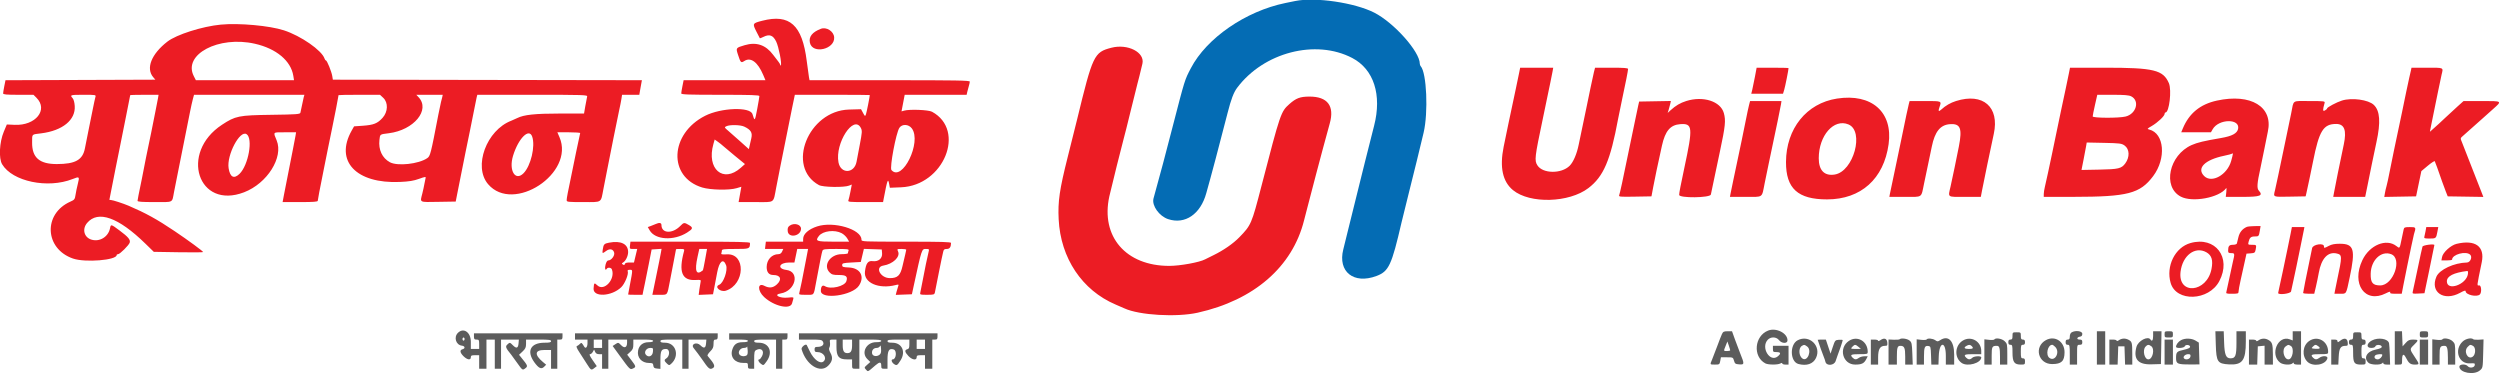 <svg id="svg" version="1.1" xmlns="http://www.w3.org/2000/svg" xmlns:xlink="http://www.w3.org/1999/xlink" width="400" height="59.679" viewBox="0, 0, 400,59.679"><g id="svgg"><path id="path0" d="M207.250 0.159 C 206.883 0.233,206.171 0.378,205.667 0.481 C 199.300 1.788,193.044 6.101,190.535 10.917 C 189.539 12.827,189.608 12.604,187.585 20.417 C 186.259 25.537,185.774 27.363,185.084 29.833 C 184.841 30.704,184.602 31.580,184.554 31.780 C 184.278 32.916,185.477 34.589,186.905 35.062 C 189.611 35.957,192.083 34.272,193.006 30.904 C 193.204 30.178,193.504 29.096,193.671 28.500 C 193.837 27.904,194.211 26.517,194.500 25.417 C 195.263 22.510,196.167 19.043,196.411 18.083 C 196.965 15.899,197.387 14.787,197.942 14.047 C 202.195 8.372,210.503 6.220,216.359 9.279 C 219.809 11.080,221.131 15.182,219.855 20.125 C 219.352 22.073,218.913 23.813,218.413 25.833 C 218.175 26.796,217.834 28.165,217.657 28.875 C 216.523 33.403,216.224 34.613,215.602 37.167 C 215.368 38.129,215.063 39.367,214.924 39.917 C 214.027 43.472,216.590 45.522,220.231 44.160 C 222.208 43.420,222.659 42.457,224.248 35.583 C 224.477 34.593,224.860 33.042,225.494 30.542 C 226.196 27.768,227.166 23.814,227.773 21.250 C 228.545 17.991,228.269 11.642,227.311 10.592 C 227.232 10.505,227.167 10.326,227.167 10.194 C 227.167 8.261,223.031 3.625,219.874 2.019 C 216.751 0.432,210.479 -0.493,207.250 0.159 " stroke="none" fill="#046cb4" fill-rule="evenodd"></path><path id="path1" d="M121.952 3.321 C 120.401 3.720,120.377 3.764,121.007 5.021 C 121.300 5.605,121.556 6.102,121.576 6.126 C 121.596 6.149,121.848 6.050,122.137 5.907 C 123.114 5.419,123.690 5.626,124.186 6.644 C 124.599 7.492,125.134 10.255,124.926 10.463 C 124.875 10.514,124.833 10.480,124.833 10.387 C 124.833 10.294,124.702 10.058,124.542 9.862 C 124.381 9.667,124.004 9.176,123.704 8.773 C 122.520 7.182,121.019 6.674,119.149 7.230 C 117.720 7.655,117.721 7.654,118.086 8.779 C 118.495 10.038,118.564 10.106,119.084 9.765 C 120.113 9.091,121.242 9.923,122.120 12.002 L 122.471 12.833 115.925 12.833 L 109.379 12.833 109.190 13.778 C 109.085 14.297,109.000 14.822,109.000 14.944 C 109.000 15.126,110.153 15.167,115.250 15.167 C 120.138 15.167,121.500 15.212,121.502 15.375 C 121.502 15.490,121.341 16.445,121.143 17.498 C 120.780 19.423,120.752 19.452,120.394 18.257 C 120.038 17.064,115.390 17.228,112.825 18.524 C 107.138 21.399,106.852 28.328,112.351 29.999 C 113.681 30.403,116.686 30.462,117.864 30.107 L 118.615 29.882 118.479 30.649 C 118.404 31.071,118.305 31.623,118.259 31.875 L 118.175 32.333 120.903 32.333 C 124.064 32.333,123.695 32.595,124.195 30.000 C 124.380 29.037,124.667 27.575,124.831 26.750 C 126.195 19.916,126.528 18.259,126.758 17.167 C 126.903 16.479,127.056 15.748,127.097 15.542 L 127.173 15.167 133.170 15.167 C 136.468 15.167,139.167 15.185,139.166 15.208 C 139.165 15.466,138.657 18.009,138.551 18.292 C 138.415 18.653,138.397 18.644,138.088 18.070 L 137.767 17.474 135.842 17.528 C 129.301 17.715,125.720 26.716,131.033 29.616 C 131.662 29.960,135.054 30.018,135.853 29.699 L 136.290 29.525 136.075 30.637 C 135.957 31.249,135.809 31.881,135.746 32.042 C 135.639 32.312,135.833 32.333,138.460 32.333 L 141.290 32.333 141.392 31.792 C 141.969 28.748,142.079 28.448,142.262 29.420 L 142.378 30.041 144.181 29.967 C 151.001 29.686,154.611 20.857,149.123 17.880 C 148.553 17.571,145.551 17.451,144.663 17.702 L 144.242 17.821 144.496 16.494 L 144.750 15.167 149.705 15.167 L 154.660 15.167 154.761 14.708 C 154.816 14.456,154.930 14.033,155.014 13.767 C 155.098 13.501,155.167 13.182,155.167 13.058 C 155.167 12.871,153.002 12.833,142.347 12.833 L 129.526 12.833 129.438 12.375 C 129.389 12.123,129.226 10.942,129.077 9.750 C 128.354 3.990,126.356 2.187,121.952 3.321 M35.333 3.939 C 32.361 4.220,28.237 5.531,26.783 6.658 C 24.215 8.647,23.303 10.953,24.527 12.364 L 24.861 12.750 12.870 12.793 L 0.879 12.836 0.689 13.779 C 0.585 14.298,0.500 14.822,0.500 14.944 C 0.500 15.119,1.016 15.167,2.929 15.167 L 5.359 15.167 5.834 15.642 C 7.760 17.567,5.700 20.126,2.347 19.974 L 1.093 19.917 0.605 21.083 C -0.093 22.752,-0.224 25.339,0.342 26.284 C 1.993 29.042,7.646 30.222,11.631 28.640 C 12.719 28.208,12.752 28.241,12.445 29.444 C 12.309 29.979,12.146 30.761,12.084 31.183 C 11.980 31.883,11.909 31.976,11.277 32.254 C 6.875 34.191,7.126 39.800,11.684 41.369 C 13.631 42.039,18.667 41.633,18.667 40.805 C 18.667 40.729,18.769 40.667,18.895 40.667 C 19.184 40.667,20.621 39.239,20.754 38.819 C 20.898 38.366,20.517 37.908,19.150 36.893 C 17.739 35.845,17.739 35.845,17.603 36.528 C 17.330 37.893,15.951 38.738,14.638 38.344 C 13.451 37.989,13.103 36.664,13.937 35.673 C 15.677 33.605,18.926 34.755,23.248 38.969 L 24.607 40.294 28.553 40.359 C 30.724 40.395,32.500 40.382,32.500 40.330 C 32.500 40.198,30.103 38.439,27.917 36.967 C 25.130 35.092,23.306 34.085,20.583 32.921 C 19.747 32.563,18.014 32.000,17.749 32.000 C 17.612 32.000,17.501 31.981,17.503 31.958 C 17.509 31.858,18.183 28.437,18.496 26.917 C 18.685 26.000,18.980 24.537,19.153 23.667 C 19.326 22.796,19.775 20.555,20.150 18.687 C 20.526 16.819,20.833 15.263,20.833 15.229 C 20.833 15.195,21.854 15.167,23.102 15.167 L 25.370 15.167 25.280 15.708 C 25.231 16.006,25.044 16.962,24.865 17.833 C 24.686 18.704,24.380 20.241,24.185 21.248 C 23.990 22.255,23.795 23.193,23.751 23.332 C 23.707 23.470,23.521 24.371,23.338 25.333 C 22.981 27.216,22.392 30.168,22.158 31.250 C 22.079 31.617,22.011 32.010,22.007 32.125 C 22.002 32.284,22.655 32.333,24.739 32.333 C 27.832 32.333,27.504 32.501,27.840 30.750 C 27.946 30.200,28.169 29.075,28.336 28.250 C 28.887 25.529,29.945 20.234,30.400 17.917 C 30.544 17.183,30.748 16.265,30.853 15.875 L 31.043 15.167 39.874 15.167 L 48.706 15.167 48.598 15.542 C 48.539 15.748,48.414 16.329,48.320 16.833 C 48.225 17.337,48.112 17.875,48.067 18.028 C 47.995 18.277,47.502 18.313,43.368 18.371 C 38.184 18.443,37.669 18.548,35.516 19.963 C 28.693 24.445,31.688 33.595,39.051 30.765 C 42.757 29.341,45.376 25.182,44.270 22.479 C 43.692 21.067,43.592 21.167,45.590 21.167 L 47.370 21.167 47.285 21.708 C 47.238 22.006,47.048 23.000,46.862 23.917 C 46.414 26.129,45.690 29.810,45.427 31.208 L 45.217 32.333 48.025 32.333 C 50.157 32.333,50.835 32.283,50.841 32.125 C 50.848 31.924,51.142 30.392,51.832 26.958 C 52.012 26.064,52.305 24.601,52.483 23.708 C 52.660 22.814,52.965 21.333,53.158 20.417 C 53.478 18.907,54.167 15.357,54.167 15.222 C 54.167 15.191,55.659 15.167,57.482 15.167 L 60.798 15.167 61.316 15.650 C 62.133 16.414,62.084 17.888,61.208 18.858 C 60.404 19.750,59.788 19.996,58.059 20.118 L 56.651 20.217 56.266 20.900 C 53.522 25.765,56.970 29.425,64.000 29.111 C 65.458 29.046,66.187 28.928,67.046 28.616 C 68.009 28.268,68.164 28.248,68.097 28.479 C 68.053 28.628,67.967 29.050,67.906 29.417 C 67.844 29.783,67.690 30.493,67.564 30.993 C 67.195 32.448,66.996 32.347,70.124 32.296 L 72.914 32.250 73.110 31.250 C 73.218 30.700,73.501 29.275,73.740 28.083 C 73.979 26.892,74.316 25.204,74.490 24.333 C 74.664 23.462,74.965 22.000,75.158 21.083 C 75.352 20.167,75.654 18.660,75.829 17.735 C 76.004 16.811,76.197 15.855,76.258 15.610 L 76.369 15.167 85.196 15.167 C 93.522 15.167,94.018 15.183,93.941 15.458 C 93.895 15.619,93.766 16.294,93.653 16.958 L 93.447 18.167 89.571 18.167 C 85.601 18.167,83.815 18.357,82.750 18.894 C 82.475 19.033,82.063 19.217,81.833 19.304 C 77.832 20.815,75.685 26.653,78.096 29.469 C 82.146 34.202,92.005 27.720,89.520 21.958 L 89.179 21.167 91.006 21.167 C 92.011 21.167,92.832 21.223,92.829 21.292 C 92.827 21.360,92.751 21.717,92.660 22.083 C 92.569 22.450,92.345 23.500,92.162 24.417 C 91.979 25.333,91.688 26.758,91.515 27.583 C 90.840 30.801,90.667 31.708,90.667 32.015 C 90.667 32.315,90.819 32.333,93.323 32.333 C 96.396 32.333,96.108 32.518,96.541 30.266 C 96.720 29.341,97.001 27.908,97.166 27.083 C 97.332 26.258,97.778 24.008,98.158 22.083 C 98.539 20.158,98.953 18.133,99.079 17.583 C 99.205 17.033,99.358 16.265,99.419 15.875 L 99.529 15.167 100.909 15.167 L 102.289 15.167 102.395 14.542 C 102.454 14.198,102.547 13.673,102.603 13.376 L 102.704 12.834 77.980 12.792 L 53.256 12.750 53.161 12.166 C 53.045 11.455,52.320 9.667,52.147 9.667 C 52.079 9.667,51.980 9.535,51.928 9.375 C 51.503 8.067,48.142 5.732,45.417 4.850 C 43.102 4.101,38.251 3.662,35.333 3.939 M131.333 4.611 C 129.952 5.144,129.375 5.883,129.586 6.847 C 129.997 8.718,133.611 7.895,133.467 5.962 C 133.396 5.003,132.229 4.264,131.333 4.611 M40.785 6.999 C 44.210 7.777,46.546 9.727,46.930 12.126 L 47.043 12.833 39.191 12.833 L 31.340 12.833 31.003 12.173 C 29.238 8.713,34.973 5.679,40.785 6.999 M177.812 7.641 C 175.048 8.362,174.841 8.796,172.323 19.167 C 172.156 19.854,171.493 22.505,170.850 25.058 C 169.519 30.346,169.245 32.222,169.386 35.083 C 169.693 41.301,173.128 46.443,178.500 48.729 C 179.096 48.983,179.733 49.259,179.917 49.344 C 182.283 50.436,188.244 50.786,191.632 50.031 C 200.658 48.019,206.791 42.693,208.652 35.250 C 208.744 34.883,208.967 34.021,209.148 33.333 C 210.118 29.649,210.375 28.668,210.585 27.833 C 210.841 26.823,212.389 21.069,212.761 19.750 C 213.551 16.947,212.410 15.443,209.500 15.454 C 208.019 15.459,207.370 15.701,206.301 16.651 C 204.940 17.859,204.865 18.080,201.837 29.750 C 200.249 35.871,200.186 36.017,198.288 37.970 C 197.310 38.976,195.756 40.053,194.167 40.826 C 193.571 41.116,192.964 41.417,192.818 41.495 C 191.917 41.976,188.821 42.541,187.083 42.542 C 180.136 42.547,176.083 37.844,177.494 31.417 C 177.749 30.259,179.655 22.606,179.819 22.083 C 179.905 21.808,180.395 19.858,180.907 17.750 C 181.419 15.642,181.913 13.654,182.005 13.333 C 182.147 12.835,182.386 11.873,182.784 10.199 C 183.217 8.381,180.443 6.954,177.812 7.641 M243.033 11.792 C 242.927 12.319,242.697 13.425,242.521 14.250 C 241.602 18.553,240.953 21.650,240.582 23.495 C 239.923 26.775,240.418 29.061,242.083 30.425 C 244.779 32.635,251.049 32.461,254.146 30.092 C 256.572 28.237,257.664 25.688,258.902 18.994 C 259.028 18.310,259.335 16.813,259.584 15.667 C 260.089 13.341,260.478 11.357,260.491 11.042 C 260.498 10.883,259.865 10.833,257.855 10.833 L 255.210 10.833 255.027 11.542 C 254.926 11.931,254.687 13.037,254.494 14.000 C 254.302 14.963,253.993 16.462,253.806 17.333 C 253.256 19.904,252.889 21.660,252.590 23.154 C 252.299 24.612,251.733 25.934,251.151 26.516 C 249.826 27.841,246.836 27.805,245.984 26.454 C 245.492 25.674,245.548 25.188,246.833 19.083 C 247.017 18.212,247.308 16.806,247.482 15.958 C 247.655 15.110,247.909 13.892,248.046 13.250 C 248.183 12.608,248.345 11.802,248.405 11.458 L 248.515 10.833 245.870 10.833 L 243.226 10.833 243.033 11.792 M280.787 12.292 C 280.637 13.094,280.444 14.031,280.358 14.375 L 280.202 15.000 282.741 15.000 L 285.280 15.000 285.472 14.375 C 285.626 13.876,286.167 11.167,286.167 10.898 C 286.167 10.863,285.018 10.833,283.614 10.833 L 281.060 10.833 280.787 12.292 M331.028 11.708 C 330.934 12.190,330.704 13.296,330.518 14.167 C 330.333 15.037,329.988 16.650,329.753 17.750 C 329.518 18.850,329.174 20.500,328.989 21.417 C 328.803 22.333,328.507 23.758,328.332 24.583 C 328.157 25.408,327.862 26.796,327.677 27.667 C 327.493 28.537,327.267 29.550,327.175 29.917 C 327.083 30.283,327.006 30.790,327.004 31.042 L 327.000 31.500 331.792 31.496 C 340.435 31.488,342.406 30.974,344.503 28.183 C 346.631 25.352,346.296 21.332,343.883 20.727 C 343.503 20.631,343.528 20.595,344.280 20.160 C 345.211 19.621,346.333 18.566,346.333 18.231 C 346.333 18.104,346.397 18.000,346.474 18.000 C 347.080 18.000,347.497 14.406,347.020 13.305 C 346.103 11.192,344.625 10.834,336.808 10.833 L 331.200 10.833 331.028 11.708 M385.744 11.292 C 385.691 11.544,385.575 12.050,385.485 12.417 C 385.396 12.783,385.170 13.833,384.984 14.750 C 384.798 15.667,384.500 17.110,384.323 17.958 C 383.523 21.779,383.333 22.676,383.031 24.083 C 382.853 24.908,382.549 26.408,382.355 27.417 C 382.162 28.425,381.934 29.475,381.851 29.750 C 381.767 30.025,381.650 30.533,381.591 30.879 L 381.483 31.509 384.029 31.463 L 386.574 31.417 386.995 29.397 L 387.417 27.377 388.446 26.518 C 389.012 26.045,389.514 25.721,389.561 25.797 C 389.638 25.921,390.121 27.258,390.750 29.083 C 390.876 29.450,391.126 30.125,391.306 30.583 L 391.633 31.417 394.484 31.462 L 397.335 31.508 397.027 30.712 C 395.338 26.357,394.143 23.304,393.916 22.766 C 393.645 22.126,393.648 22.110,394.046 21.766 C 394.481 21.390,396.607 19.500,397.317 18.858 C 397.555 18.643,398.256 18.015,398.875 17.464 C 400.370 16.131,400.418 16.167,397.085 16.167 L 394.170 16.167 393.210 17.029 C 392.682 17.504,391.807 18.310,391.266 18.821 C 390.291 19.741,390.165 19.856,389.254 20.667 L 388.786 21.083 388.893 20.500 C 388.952 20.179,389.151 19.204,389.334 18.333 C 389.517 17.462,389.854 15.813,390.081 14.667 C 390.309 13.521,390.570 12.283,390.660 11.917 C 390.943 10.774,391.071 10.833,388.337 10.833 L 385.840 10.833 385.744 11.292 M15.261 15.542 C 15.200 15.748,15.010 16.629,14.839 17.500 C 14.668 18.371,14.365 19.871,14.165 20.833 C 13.965 21.796,13.707 23.090,13.592 23.710 C 13.244 25.585,12.063 26.250,9.083 26.250 C 6.304 26.250,5.115 25.210,5.138 22.798 C 5.151 21.386,5.005 21.533,6.598 21.333 C 10.005 20.906,12.104 19.195,11.958 16.965 C 11.920 16.378,11.788 15.893,11.615 15.701 C 11.156 15.194,11.244 15.167,13.353 15.167 C 15.369 15.167,15.372 15.167,15.261 15.542 M70.739 15.625 C 70.684 15.877,70.602 16.196,70.557 16.333 C 70.512 16.471,70.324 17.371,70.138 18.333 C 68.908 24.720,68.844 24.971,68.351 25.309 C 66.982 26.248,63.587 26.616,62.380 25.957 C 61.153 25.286,60.533 23.964,60.710 22.394 C 60.817 21.453,60.751 21.500,62.194 21.320 C 66.220 20.820,68.889 17.594,66.970 15.551 L 66.609 15.167 68.724 15.167 L 70.840 15.167 70.739 15.625 M341.003 15.418 C 342.389 16.135,341.807 18.215,340.101 18.645 C 339.032 18.914,334.834 18.898,334.830 18.625 C 334.829 18.510,334.993 17.685,335.196 16.792 L 335.565 15.167 338.041 15.167 C 339.923 15.167,340.633 15.227,341.003 15.418 M293.917 15.772 C 289.040 16.527,285.784 20.577,285.760 25.917 C 285.741 30.162,287.656 31.906,292.333 31.903 C 297.754 31.899,301.406 28.622,302.179 23.069 C 302.894 17.935,299.471 14.913,293.917 15.772 M269.806 16.161 C 268.836 16.466,268.098 16.900,267.288 17.644 L 266.827 18.069 266.983 17.576 C 267.069 17.305,267.185 16.875,267.240 16.621 L 267.342 16.158 264.803 16.204 L 262.263 16.250 262.128 16.833 C 262.053 17.154,261.848 18.129,261.672 19.000 C 261.496 19.871,261.192 21.333,260.995 22.250 C 260.798 23.167,260.502 24.592,260.336 25.417 C 259.728 28.441,259.188 30.924,259.076 31.213 C 258.968 31.490,259.130 31.506,261.598 31.463 L 264.235 31.417 264.516 29.917 C 264.769 28.567,265.207 26.493,265.910 23.309 C 266.431 20.947,267.254 19.980,268.839 19.865 C 270.831 19.721,270.890 20.345,269.500 26.833 C 268.905 29.612,268.667 30.854,268.667 31.181 C 268.667 31.723,273.625 31.668,273.739 31.125 C 273.782 30.919,273.904 30.337,274.009 29.833 C 274.283 28.514,274.816 25.986,275.185 24.250 C 276.059 20.135,276.146 19.283,275.815 18.091 C 275.292 16.207,272.506 15.312,269.806 16.161 M312.972 16.161 C 312.072 16.444,311.298 16.891,310.595 17.535 C 310.173 17.923,310.086 17.804,310.314 17.150 C 310.666 16.142,310.724 16.167,308.018 16.167 L 305.536 16.167 305.415 16.625 C 305.282 17.128,304.885 18.998,304.256 22.083 C 304.032 23.183,303.696 24.796,303.509 25.667 C 302.910 28.461,302.467 30.571,302.380 31.042 L 302.296 31.500 304.797 31.500 C 307.681 31.500,307.361 31.723,307.848 29.375 C 308.023 28.527,308.323 27.102,308.513 26.208 C 308.704 25.315,308.963 24.072,309.090 23.447 C 309.574 21.064,310.451 19.978,311.981 19.867 C 313.669 19.745,313.984 20.521,313.423 23.417 C 313.093 25.122,312.374 28.584,312.091 29.833 C 311.679 31.650,311.472 31.500,314.383 31.500 L 316.932 31.500 317.129 30.458 C 317.379 29.141,318.467 23.902,319.007 21.417 C 319.943 17.111,317.292 14.803,312.972 16.161 M354.697 16.097 C 352.034 16.680,350.266 18.125,349.257 20.542 L 348.996 21.167 351.373 21.166 L 353.750 21.165 354.026 20.680 C 354.988 18.988,358.462 18.941,358.093 20.625 C 357.933 21.350,357.124 21.782,355.364 22.083 C 352.642 22.547,351.583 22.801,350.666 23.207 C 347.041 24.813,345.964 29.889,348.917 31.455 C 350.772 32.439,355.089 31.637,356.190 30.104 C 356.249 30.022,356.258 30.303,356.210 30.728 L 356.123 31.500 358.792 31.500 C 361.678 31.500,362.153 31.313,361.394 30.475 C 361.079 30.127,361.139 29.294,361.647 27.000 C 361.840 26.129,362.148 24.629,362.331 23.667 C 362.515 22.704,362.751 21.530,362.855 21.058 C 363.734 17.089,360.143 14.905,354.697 16.097 M374.709 16.089 C 373.853 16.358,372.333 17.168,372.333 17.354 C 372.333 17.428,372.176 17.573,371.984 17.675 C 371.622 17.869,371.613 17.620,371.940 16.458 C 372.016 16.190,371.823 16.167,369.514 16.167 C 366.649 16.167,367.028 15.918,366.599 18.083 C 366.471 18.725,366.019 20.900,365.594 22.917 C 365.169 24.933,364.675 27.296,364.495 28.167 C 364.315 29.037,364.094 30.050,364.005 30.417 C 363.721 31.574,363.583 31.513,366.368 31.463 L 368.903 31.417 369.037 30.833 C 369.236 29.971,369.804 27.263,370.088 25.833 C 371.060 20.924,371.733 19.833,373.791 19.833 C 375.105 19.833,375.485 20.844,375.011 23.083 C 374.364 26.143,373.641 29.710,373.431 30.875 L 373.318 31.500 375.874 31.500 L 378.430 31.500 378.813 29.625 C 379.023 28.594,379.330 27.075,379.495 26.250 C 379.660 25.425,379.990 23.850,380.230 22.750 C 380.929 19.538,380.801 17.729,379.808 16.781 C 378.939 15.952,376.288 15.592,374.709 16.089 M279.850 16.792 C 279.760 17.135,279.531 18.204,279.342 19.167 C 279.152 20.129,278.847 21.629,278.663 22.500 C 278.478 23.371,278.178 24.796,277.996 25.667 C 277.813 26.537,277.513 27.962,277.328 28.833 C 277.144 29.704,276.947 30.660,276.891 30.958 L 276.790 31.500 279.294 31.500 C 282.186 31.500,281.864 31.728,282.344 29.333 C 282.518 28.462,282.812 27.037,282.996 26.167 C 283.180 25.296,283.479 23.871,283.661 23.000 C 283.843 22.129,284.190 20.479,284.431 19.333 C 284.673 18.188,284.908 17.006,284.954 16.708 L 285.036 16.167 282.525 16.167 L 280.013 16.167 279.850 16.792 M295.752 19.907 C 298.339 20.988,296.569 27.445,293.553 27.927 C 291.909 28.190,291.000 27.264,291.000 25.324 C 291.000 21.684,293.415 18.930,295.752 19.907 M119.080 20.259 C 120.142 20.763,120.422 21.226,120.210 22.127 C 120.107 22.561,119.978 23.129,119.922 23.389 L 119.820 23.862 118.452 22.636 C 117.699 21.962,116.809 21.176,116.474 20.890 C 115.879 20.383,115.873 20.366,116.224 20.197 C 116.777 19.929,118.462 19.966,119.080 20.259 M137.738 20.477 C 137.962 20.911,137.946 21.161,137.560 23.186 C 137.327 24.413,137.096 25.626,137.048 25.882 C 136.688 27.791,134.515 27.863,134.157 25.977 C 133.574 22.906,136.595 18.266,137.738 20.477 M145.895 20.547 C 147.517 22.728,144.351 29.189,142.632 27.208 C 142.315 26.844,143.367 21.245,143.902 20.450 C 144.336 19.805,145.380 19.855,145.895 20.547 M39.446 21.463 C 40.517 22.144,39.750 26.454,38.314 27.827 C 37.423 28.678,36.806 28.355,36.578 26.917 C 36.246 24.823,38.372 20.780,39.446 21.463 M85.150 21.858 C 85.682 23.383,84.931 26.554,83.760 27.725 C 82.440 29.045,81.375 27.273,82.084 24.936 C 82.930 22.147,84.649 20.421,85.150 21.858 M115.671 23.331 C 115.814 23.470,116.665 24.183,117.562 24.917 L 119.194 26.250 118.526 26.845 C 115.694 29.368,113.007 27.031,114.146 23.036 L 114.349 22.322 114.881 22.700 C 115.173 22.909,115.529 23.192,115.671 23.331 M339.938 23.289 C 340.738 23.859,340.783 25.146,340.038 26.154 C 339.435 26.968,338.970 27.079,335.895 27.138 L 333.040 27.194 333.365 25.555 C 333.544 24.654,333.732 23.666,333.782 23.359 L 333.874 22.801 336.645 22.859 C 339.195 22.912,339.458 22.946,339.938 23.289 M356.990 25.743 C 356.371 27.975,353.875 29.375,352.667 28.167 C 351.420 26.920,352.748 25.571,355.858 24.923 C 356.512 24.786,357.087 24.635,357.135 24.587 C 357.327 24.395,357.297 24.638,356.990 25.743 M104.917 35.842 C 104.733 35.926,104.373 36.071,104.115 36.164 L 103.647 36.332 103.949 36.856 C 104.828 38.385,107.802 38.561,109.937 37.210 C 110.887 36.609,110.932 36.425,110.231 36.011 C 109.479 35.567,109.413 35.574,108.848 36.152 C 107.580 37.449,105.833 37.365,105.833 36.008 C 105.833 35.640,105.493 35.578,104.917 35.842 M126.361 36.099 C 126.063 36.308,125.993 36.495,126.033 36.974 C 126.131 38.154,128.149 37.801,128.163 36.602 C 128.171 35.908,127.072 35.601,126.361 36.099 M130.747 36.224 C 129.374 36.671,128.510 37.436,128.504 38.208 L 128.500 38.667 125.518 38.667 L 122.536 38.667 122.468 39.250 L 122.400 39.833 123.863 39.833 L 125.326 39.833 125.136 40.250 C 125.011 40.525,124.811 40.667,124.548 40.667 C 123.493 40.667,122.667 41.567,122.667 42.718 C 122.667 43.564,123.029 44.000,123.732 44.000 C 124.894 44.000,125.162 44.719,124.296 45.509 C 123.685 46.067,123.079 46.136,122.303 45.734 C 121.192 45.160,121.165 46.518,122.268 47.534 C 123.862 49.004,126.436 49.582,126.727 48.536 C 126.771 48.379,126.854 48.086,126.911 47.886 C 127.012 47.536,126.981 47.526,126.083 47.619 C 124.720 47.759,123.659 47.153,124.913 46.949 C 127.292 46.564,128.042 43.471,125.825 43.190 C 124.283 42.994,124.646 42.007,126.262 42.003 L 127.107 42.000 127.333 40.917 L 127.559 39.833 128.425 39.833 L 129.291 39.833 128.975 41.499 C 128.420 44.424,128.019 46.406,127.905 46.792 C 127.798 47.156,127.829 47.167,128.977 47.167 C 130.321 47.167,130.167 47.360,130.575 45.167 C 131.179 41.916,131.486 40.393,131.589 40.125 C 131.689 39.869,131.956 39.833,133.786 39.833 C 135.617 39.833,135.857 39.865,135.768 40.097 C 135.712 40.242,135.667 40.429,135.667 40.514 C 135.667 40.598,135.220 40.667,134.674 40.667 C 132.819 40.667,131.626 42.474,132.742 43.591 C 133.093 43.941,133.307 44.000,134.231 44.000 C 135.386 44.000,135.661 44.229,135.421 44.988 C 135.158 45.815,132.889 46.347,131.993 45.792 C 131.587 45.540,131.340 45.819,131.336 46.534 C 131.328 47.994,136.374 47.308,137.433 45.705 C 138.400 44.243,137.652 42.882,135.833 42.799 C 134.878 42.756,134.750 42.711,134.750 42.417 C 134.750 42.114,134.889 42.076,136.238 42.000 L 137.725 41.917 137.973 40.869 L 138.221 39.821 139.652 39.869 L 141.083 39.917 141.134 40.523 C 141.203 41.354,140.542 41.904,139.621 41.781 C 138.876 41.682,138.547 42.133,138.391 43.467 C 138.183 45.244,140.596 46.300,143.293 45.612 C 143.811 45.479,143.829 45.490,143.692 45.862 C 143.613 46.075,143.498 46.459,143.436 46.715 L 143.323 47.181 144.613 47.132 L 145.903 47.083 146.192 45.750 C 147.478 39.817,147.472 39.833,148.131 39.833 C 148.648 39.833,148.695 39.871,148.597 40.208 C 148.463 40.673,147.881 43.489,147.572 45.167 C 147.446 45.854,147.301 46.585,147.251 46.792 C 147.164 47.154,147.201 47.167,148.327 47.167 C 149.399 47.167,149.501 47.136,149.583 46.792 C 149.685 46.360,149.855 45.503,150.236 43.500 C 150.384 42.721,150.575 41.783,150.660 41.417 C 150.745 41.050,150.858 40.544,150.910 40.292 C 150.988 39.921,151.097 39.833,151.484 39.833 C 151.946 39.833,152.157 39.536,152.164 38.875 C 152.166 38.712,150.623 38.667,145.000 38.667 C 137.987 38.667,137.833 38.660,137.833 38.339 C 137.833 36.686,133.393 35.361,130.747 36.224 M359.489 36.303 C 358.791 36.606,358.334 37.163,358.149 37.937 C 358.042 38.384,357.930 38.844,357.899 38.958 C 357.869 39.074,357.589 39.167,357.273 39.167 C 356.670 39.167,356.500 39.371,356.500 40.097 C 356.500 40.434,356.582 40.500,357.000 40.500 C 357.579 40.500,357.585 40.540,357.236 42.000 C 357.093 42.596,356.834 43.796,356.661 44.667 C 356.487 45.538,356.296 46.419,356.236 46.625 C 356.132 46.985,356.169 47.000,357.147 47.000 C 358.066 47.000,358.167 46.966,358.167 46.656 C 358.167 46.466,358.313 45.660,358.491 44.864 C 358.669 44.068,358.955 42.779,359.127 42.000 L 359.439 40.583 360.117 40.533 C 360.725 40.488,360.806 40.430,360.898 39.971 C 361.055 39.183,361.044 39.167,360.330 39.167 C 359.684 39.167,359.664 39.150,359.770 38.708 C 359.933 38.024,360.149 37.833,360.761 37.833 C 361.404 37.833,361.424 37.810,361.579 36.875 L 361.696 36.167 360.723 36.178 C 360.188 36.185,359.633 36.241,359.489 36.303 M366.517 37.292 C 366.415 37.819,366.189 38.925,366.015 39.750 C 365.841 40.575,365.504 42.188,365.266 43.333 C 365.028 44.479,364.760 45.717,364.671 46.083 C 364.581 46.450,364.506 46.806,364.504 46.875 C 364.492 47.239,366.494 46.996,366.568 46.625 C 366.608 46.419,366.760 45.725,366.905 45.083 C 367.050 44.442,367.274 43.392,367.403 42.750 C 367.532 42.108,367.839 40.608,368.086 39.417 C 368.332 38.225,368.572 37.044,368.619 36.792 L 368.704 36.333 367.703 36.333 L 366.702 36.333 366.517 37.292 M384.586 36.708 C 384.538 36.915,384.385 37.642,384.245 38.324 C 383.940 39.812,383.958 39.789,383.427 39.371 C 381.812 38.101,379.136 39.204,377.986 41.613 C 376.162 45.434,378.405 48.619,381.733 46.934 C 382.273 46.660,382.494 46.608,382.433 46.767 C 382.363 46.950,382.551 47.000,383.311 47.000 L 384.278 47.000 384.557 45.542 C 384.710 44.740,384.978 43.408,385.152 42.583 C 385.325 41.758,385.621 40.330,385.809 39.409 C 385.997 38.487,386.186 37.625,386.228 37.492 C 386.590 36.357,386.577 36.333,385.590 36.333 C 384.776 36.333,384.663 36.375,384.586 36.708 M388.093 36.958 C 388.032 37.302,387.944 37.715,387.897 37.875 C 387.822 38.128,387.933 38.167,388.729 38.167 C 389.762 38.167,389.785 38.147,389.981 37.094 L 390.124 36.333 389.164 36.333 L 388.204 36.333 388.093 36.958 M134.669 37.311 C 134.989 37.481,135.388 37.856,135.557 38.144 L 135.864 38.667 133.367 38.667 C 130.612 38.667,130.380 38.575,131.032 37.747 C 131.670 36.936,133.547 36.711,134.669 37.311 M97.450 38.828 C 96.671 38.978,96.568 39.086,96.449 39.875 C 96.339 40.603,96.360 40.614,96.988 40.149 C 97.567 39.721,98.121 39.845,98.270 40.437 C 98.387 40.904,97.810 41.667,97.339 41.667 C 97.164 41.667,97.006 41.904,96.890 42.337 C 96.723 42.962,96.845 43.385,97.082 43.003 C 97.244 42.740,97.786 42.803,97.899 43.097 C 98.499 44.660,96.664 46.682,95.575 45.659 C 95.080 45.194,95.045 45.223,94.974 46.152 C 94.863 47.586,97.843 47.453,99.399 45.955 C 99.978 45.397,100.608 43.854,100.437 43.410 C 100.370 43.235,100.465 43.167,100.773 43.167 C 101.260 43.167,101.261 43.078,100.769 45.667 C 100.621 46.446,100.500 47.102,100.500 47.125 C 100.500 47.148,101.019 47.167,101.653 47.167 L 102.807 47.167 102.912 46.625 C 102.970 46.327,103.092 45.746,103.183 45.333 C 103.274 44.921,103.554 43.533,103.804 42.250 L 104.260 39.917 105.056 39.865 L 105.852 39.814 105.755 40.365 C 105.702 40.669,105.582 41.292,105.489 41.750 C 105.395 42.208,105.173 43.296,104.996 44.167 C 104.818 45.038,104.606 46.069,104.525 46.458 L 104.378 47.167 105.528 47.167 C 106.858 47.167,106.733 47.329,107.176 45.023 C 107.354 44.094,107.649 42.565,107.831 41.625 C 108.012 40.685,108.162 39.898,108.164 39.875 C 108.165 39.852,108.475 39.833,108.853 39.833 C 109.483 39.833,109.531 39.864,109.438 40.208 C 108.545 43.521,109.113 44.922,111.299 44.800 C 112.110 44.754,112.176 44.777,112.100 45.083 C 112.055 45.267,111.967 45.814,111.903 46.300 L 111.788 47.183 112.935 47.133 L 114.082 47.083 114.291 46.000 C 114.405 45.404,114.611 44.320,114.748 43.591 C 115.085 41.791,115.730 41.267,116.173 42.433 C 116.479 43.237,115.755 45.303,115.076 45.563 C 114.223 45.890,115.266 46.797,116.157 46.503 C 119.223 45.491,119.350 40.523,116.305 40.695 C 115.545 40.738,115.348 40.701,115.414 40.528 C 115.462 40.406,115.500 40.200,115.500 40.070 C 115.500 39.878,115.905 39.833,117.647 39.833 C 119.947 39.833,119.987 39.817,119.998 38.875 C 120.000 38.711,117.977 38.667,110.435 38.667 L 100.870 38.667 100.802 39.250 C 100.735 39.823,100.745 39.833,101.344 39.833 L 101.955 39.833 101.695 40.917 L 101.436 42.000 100.730 42.000 C 100.244 42.000,100.008 42.076,99.971 42.246 C 99.931 42.424,99.848 42.446,99.667 42.326 C 99.449 42.182,99.454 42.139,99.708 41.989 C 100.116 41.748,100.500 40.946,100.500 40.336 C 100.500 39.033,99.343 38.461,97.450 38.828 M350.470 38.889 C 348.009 39.585,346.527 42.567,347.302 45.265 C 348.192 48.359,353.409 48.169,355.089 44.981 C 357.079 41.204,354.467 37.758,350.470 38.889 M393.048 39.016 C 392.131 39.235,390.866 40.384,390.727 41.125 L 390.625 41.667 391.479 41.667 C 391.949 41.667,392.333 41.610,392.333 41.540 C 392.333 40.701,394.577 40.100,395.238 40.762 C 395.612 41.136,395.247 41.991,394.708 42.003 C 392.659 42.045,390.310 43.137,389.824 44.273 C 388.764 46.745,391.028 48.277,393.625 46.845 C 394.252 46.499,394.500 46.428,394.500 46.594 C 394.500 47.176,396.304 47.585,396.778 47.111 C 397.092 46.797,397.025 45.667,396.693 45.667 C 396.283 45.667,396.243 46.051,397.083 41.945 C 397.599 39.425,396.049 38.300,393.048 39.016 M372.623 39.333 C 371.878 39.733,371.833 39.737,371.833 39.417 C 371.833 38.822,370.058 39.095,369.938 39.708 C 369.880 40.006,369.690 40.925,369.517 41.750 C 369.041 44.004,368.500 46.733,368.500 46.875 C 368.500 46.944,368.900 47.000,369.389 47.000 L 370.279 47.000 370.545 45.875 C 370.691 45.256,370.897 44.262,371.002 43.667 C 371.412 41.339,372.475 40.207,373.912 40.567 C 374.762 40.781,374.764 40.983,373.939 44.833 C 373.812 45.429,373.662 46.160,373.608 46.458 L 373.508 47.000 374.403 47.000 C 375.459 47.000,375.365 47.157,375.945 44.417 C 376.907 39.877,376.650 39.000,374.360 39.000 C 373.563 39.000,373.067 39.095,372.623 39.333 M387.598 39.458 C 387.513 39.729,387.347 40.495,386.470 44.667 C 386.287 45.538,386.096 46.423,386.047 46.634 C 385.961 47.005,385.990 47.016,386.937 46.967 L 387.915 46.917 388.118 45.917 C 388.229 45.367,388.465 44.242,388.641 43.417 C 388.974 41.857,389.500 39.281,389.500 39.208 C 389.500 38.975,387.674 39.215,387.598 39.458 M112.822 41.518 C 112.656 42.444,112.496 43.222,112.468 43.245 C 111.397 44.135,111.102 43.394,111.609 41.088 L 111.885 39.833 112.505 39.833 L 113.125 39.833 112.822 41.518 M144.999 39.958 C 144.999 40.027,144.931 40.346,144.849 40.667 C 144.767 40.987,144.567 41.840,144.404 42.562 C 144.062 44.074,143.621 44.498,142.388 44.499 C 140.866 44.501,139.932 42.719,141.335 42.493 C 142.876 42.245,144.081 41.092,143.692 40.239 C 143.511 39.842,143.523 39.833,144.254 39.833 C 144.664 39.833,145.000 39.890,144.999 39.958 M353.021 40.365 C 353.876 40.846,354.115 41.635,353.836 43.056 C 353.090 46.845,348.441 47.251,348.887 43.488 C 349.197 40.875,351.215 39.350,353.021 40.365 M382.581 40.666 C 384.432 41.370,382.933 45.667,380.836 45.667 C 379.625 45.667,379.277 45.236,379.310 43.777 C 379.358 41.619,380.994 40.063,382.581 40.666 M394.867 43.849 C 394.618 45.545,391.500 46.626,391.500 45.015 C 391.500 44.177,392.569 43.633,394.763 43.356 C 394.871 43.342,394.912 43.538,394.867 43.849 " stroke="none" fill="#ec1c24" fill-rule="evenodd"></path><path id="path2" d="M282.911 52.888 C 280.702 53.742,280.412 57.049,282.451 58.140 C 282.899 58.380,284.411 58.393,284.844 58.161 C 285.067 58.042,285.167 58.042,285.167 58.161 C 285.167 58.256,285.392 58.333,285.667 58.333 L 286.167 58.333 286.167 56.833 L 286.167 55.333 284.917 55.333 L 283.667 55.333 283.667 55.833 C 283.667 56.294,283.713 56.333,284.250 56.333 C 284.923 56.333,284.993 56.563,284.458 57.009 C 283.194 58.064,281.687 55.602,282.840 54.365 C 283.323 53.846,284.208 53.872,284.637 54.417 C 285.085 54.987,286.000 55.012,286.000 54.454 C 286.000 53.304,284.198 52.390,282.911 52.888 M73.262 53.262 C 72.567 53.956,72.948 55.190,73.891 55.303 C 74.409 55.365,74.483 55.755,74.000 55.882 C 73.523 56.006,73.588 56.435,74.172 57.006 C 74.765 57.585,75.333 57.664,75.333 57.167 C 75.333 56.889,75.444 56.833,76.000 56.833 L 76.667 56.833 76.667 57.917 L 76.667 59.000 77.250 59.000 L 77.833 59.000 77.833 56.667 L 77.833 54.333 78.500 54.333 L 79.167 54.333 79.167 56.667 L 79.167 59.000 79.667 59.000 L 80.167 59.000 80.167 56.667 L 80.167 54.333 81.593 54.333 L 83.020 54.333 82.968 54.945 C 82.903 55.714,82.630 55.812,82.080 55.262 C 81.569 54.751,81.574 54.752,81.161 55.136 C 80.825 55.449,80.918 55.687,81.792 56.750 C 81.867 56.842,82.289 57.423,82.729 58.042 C 83.592 59.256,83.606 59.265,84.042 58.935 C 84.491 58.593,84.457 58.501,83.397 57.201 L 83.045 56.769 83.606 56.240 C 84.067 55.805,84.167 55.588,84.167 55.022 L 84.167 54.333 86.167 54.333 C 87.833 54.333,88.167 54.375,88.167 54.583 C 88.167 54.779,87.940 54.833,87.125 54.834 C 84.890 54.835,84.196 56.174,85.499 57.972 C 86.194 58.931,86.614 59.127,87.046 58.694 L 87.385 58.355 86.853 57.908 C 85.476 56.749,85.564 56.000,87.078 56.000 L 88.167 56.000 88.167 57.500 L 88.167 59.000 88.667 59.000 L 89.167 59.000 89.167 56.667 L 89.167 54.333 89.583 54.333 C 89.935 54.333,90.000 54.256,90.000 53.833 L 90.000 53.333 82.917 53.333 L 75.833 53.333 75.833 53.833 C 75.833 54.256,75.898 54.333,76.250 54.333 C 76.633 54.333,76.667 54.394,76.667 55.083 L 76.667 55.833 76.000 55.833 L 75.333 55.833 75.333 54.676 C 75.333 53.158,74.164 52.360,73.262 53.262 M275.508 53.458 C 275.391 53.710,275.048 54.592,274.745 55.417 C 274.442 56.242,274.075 57.196,273.930 57.536 C 273.580 58.360,273.564 58.333,274.398 58.333 C 275.102 58.333,275.134 58.311,275.239 57.750 L 275.348 57.167 276.317 57.167 C 277.266 57.167,277.288 57.177,277.440 57.708 C 277.579 58.197,277.663 58.255,278.303 58.302 C 279.122 58.361,279.128 58.257,278.418 56.500 C 278.215 55.996,277.840 55.002,277.585 54.292 L 277.122 53.000 276.421 53.000 C 275.819 53.000,275.690 53.065,275.508 53.458 M331.458 53.180 C 331.285 53.281,331.167 53.549,331.167 53.842 C 331.167 54.222,331.091 54.333,330.833 54.333 C 330.589 54.333,330.500 54.444,330.500 54.750 C 330.500 55.056,330.589 55.167,330.833 55.167 C 331.143 55.167,331.167 55.278,331.167 56.750 L 331.167 58.333 331.750 58.333 L 332.333 58.333 332.333 56.750 C 332.333 55.172,332.335 55.167,332.750 55.167 C 333.083 55.167,333.167 55.083,333.167 54.750 C 333.167 54.413,333.084 54.333,332.736 54.333 C 332.214 54.333,332.271 53.942,332.805 53.863 C 333.062 53.826,333.167 53.693,333.167 53.405 C 333.167 52.958,332.084 52.815,331.458 53.180 M335.500 55.667 L 335.500 58.333 336.167 58.333 L 336.833 58.333 336.833 55.667 L 336.833 53.000 336.167 53.000 L 335.500 53.000 335.500 55.667 M344.500 53.750 C 344.500 54.454,344.317 54.711,344.083 54.333 C 343.686 53.691,342.097 54.521,341.830 55.511 C 341.308 57.452,342.080 58.353,344.216 58.293 L 345.750 58.250 345.796 55.625 L 345.842 53.000 345.171 53.000 L 344.500 53.000 344.500 53.750 M346.333 53.500 C 346.333 53.972,346.370 54.000,347.000 54.000 C 347.630 54.000,347.667 53.972,347.667 53.500 C 347.667 53.028,347.630 53.000,347.000 53.000 C 346.370 53.000,346.333 53.028,346.333 53.500 M354.528 55.169 C 354.614 57.916,354.805 58.200,356.640 58.303 C 358.784 58.425,359.333 57.677,359.333 54.637 L 359.333 53.000 358.583 53.000 L 357.833 53.000 357.833 54.891 C 357.833 56.918,357.672 57.333,356.888 57.333 C 356.157 57.333,355.925 56.768,355.859 54.818 L 355.796 53.000 355.129 53.000 L 354.461 53.000 354.528 55.169 M366.833 53.736 L 366.833 54.471 366.363 54.293 C 364.461 53.576,363.147 56.709,364.803 58.012 C 365.267 58.377,366.483 58.451,366.800 58.133 C 366.956 57.978,367.000 57.978,367.000 58.133 C 367.000 58.251,367.241 58.333,367.583 58.333 L 368.167 58.333 368.167 55.667 L 368.167 53.000 367.500 53.000 L 366.833 53.000 366.833 53.736 M383.167 55.667 L 383.167 58.333 383.750 58.333 C 384.329 58.333,384.333 58.328,384.333 57.593 C 384.333 56.656,384.573 56.499,384.930 57.203 C 385.392 58.115,385.668 58.333,386.359 58.333 C 387.152 58.333,387.152 58.304,386.338 57.080 C 385.529 55.862,385.529 55.865,386.250 55.167 C 387.003 54.437,386.985 54.333,386.111 54.333 C 385.507 54.333,385.309 54.422,384.903 54.875 L 384.417 55.417 384.368 54.208 L 384.319 53.000 383.743 53.000 L 383.167 53.000 383.167 55.667 M387.167 53.500 C 387.167 53.972,387.204 54.000,387.833 54.000 C 388.463 54.000,388.500 53.972,388.500 53.500 C 388.500 53.028,388.463 53.000,387.833 53.000 C 387.204 53.000,387.167 53.028,387.167 53.500 M322.000 53.750 C 322.000 54.222,321.937 54.333,321.667 54.333 C 321.422 54.333,321.333 54.444,321.333 54.750 C 321.333 55.056,321.422 55.167,321.667 55.167 C 321.970 55.167,322.000 55.278,322.000 56.417 C 322.000 57.934,322.278 58.333,323.333 58.333 C 323.963 58.333,324.000 58.306,324.000 57.833 C 324.000 57.444,323.926 57.333,323.667 57.333 C 323.368 57.333,323.333 57.222,323.333 56.250 C 323.333 55.278,323.368 55.167,323.667 55.167 C 323.911 55.167,324.000 55.056,324.000 54.750 C 324.000 54.444,323.911 54.333,323.667 54.333 C 323.397 54.333,323.333 54.222,323.333 53.750 C 323.333 53.181,323.317 53.167,322.667 53.167 C 322.016 53.167,322.000 53.181,322.000 53.750 M376.500 53.750 C 376.500 54.222,376.437 54.333,376.167 54.333 C 375.922 54.333,375.833 54.444,375.833 54.750 C 375.833 55.056,375.922 55.167,376.167 55.167 C 376.472 55.167,376.500 55.278,376.500 56.488 C 376.500 58.073,376.678 58.333,377.762 58.333 C 378.471 58.333,378.500 58.314,378.500 57.833 C 378.500 57.444,378.426 57.333,378.167 57.333 C 377.868 57.333,377.833 57.222,377.833 56.250 C 377.833 55.278,377.868 55.167,378.167 55.167 C 378.411 55.167,378.500 55.056,378.500 54.750 C 378.500 54.444,378.411 54.333,378.167 54.333 C 377.897 54.333,377.833 54.222,377.833 53.750 C 377.833 53.181,377.817 53.167,377.167 53.167 C 376.516 53.167,376.500 53.181,376.500 53.750 M92.000 53.833 L 92.000 54.333 93.000 54.333 L 94.000 54.333 94.000 54.907 C 94.000 55.529,93.708 55.854,93.483 55.482 C 93.055 54.773,93.044 54.766,92.768 55.041 C 92.624 55.186,92.413 55.334,92.300 55.372 C 92.164 55.418,92.293 55.743,92.689 56.345 C 93.015 56.843,93.556 57.681,93.889 58.208 C 94.559 59.267,94.591 59.284,95.118 58.871 L 95.485 58.583 94.823 57.625 C 94.367 56.965,94.238 56.667,94.408 56.667 C 94.544 56.667,94.744 56.499,94.854 56.295 L 95.053 55.924 95.218 56.295 C 95.334 56.554,95.529 56.667,95.859 56.667 L 96.333 56.667 96.333 57.833 L 96.333 59.000 96.833 59.000 L 97.333 59.000 97.333 56.667 L 97.333 54.333 98.833 54.333 L 100.333 54.333 100.333 54.813 C 100.333 55.585,99.933 55.782,99.416 55.265 C 98.908 54.756,98.933 54.761,98.422 55.095 L 98.022 55.357 99.136 56.887 C 100.801 59.173,100.802 59.174,101.269 58.961 C 101.797 58.721,101.778 58.627,101.008 57.616 L 100.349 56.752 100.841 56.302 C 101.249 55.930,101.333 55.721,101.333 55.093 L 101.333 54.333 102.917 54.333 C 104.073 54.333,104.500 54.390,104.499 54.542 C 104.499 54.676,104.237 54.751,103.758 54.754 C 102.868 54.759,102.251 55.250,102.096 56.077 C 101.885 57.197,102.658 58.076,103.854 58.076 C 104.405 58.076,104.491 58.129,104.534 58.496 C 104.574 58.836,104.687 58.927,105.125 58.969 L 105.667 59.021 105.667 57.600 C 105.667 56.119,105.812 55.833,106.567 55.833 C 107.220 55.833,107.215 56.996,106.559 57.383 C 106.242 57.571,106.277 57.768,106.697 58.159 C 107.043 58.482,107.075 58.484,107.386 58.207 C 108.787 56.961,108.164 54.833,106.399 54.833 C 105.859 54.833,105.667 54.768,105.667 54.583 C 105.667 54.377,105.972 54.333,107.417 54.333 L 109.167 54.333 109.167 56.667 L 109.167 59.000 109.667 59.000 L 110.167 59.000 110.167 56.667 L 110.167 54.333 111.593 54.333 L 113.020 54.333 112.968 54.945 C 112.903 55.720,112.630 55.811,112.065 55.247 C 111.452 54.633,110.461 55.070,111.002 55.715 C 111.260 56.024,112.053 57.085,112.333 57.497 C 113.312 58.937,113.538 59.142,113.941 58.959 C 114.521 58.694,114.381 58.303,113.211 56.933 C 113.141 56.851,113.327 56.540,113.625 56.242 C 114.060 55.807,114.167 55.565,114.167 55.017 C 114.167 54.444,114.221 54.333,114.500 54.333 C 114.759 54.333,114.833 54.222,114.833 53.833 L 114.833 53.333 103.417 53.333 L 92.000 53.333 92.000 53.833 M116.667 53.833 L 116.667 54.333 118.167 54.333 C 119.256 54.333,119.667 54.390,119.667 54.542 C 119.667 54.680,119.392 54.750,118.851 54.750 C 117.888 54.750,117.419 55.091,117.152 55.985 C 116.801 57.164,117.608 58.097,118.951 58.067 C 119.630 58.052,119.667 58.076,119.667 58.526 C 119.667 58.942,119.728 59.000,120.167 59.000 L 120.667 59.000 120.667 57.589 C 120.667 56.365,120.709 56.156,120.989 56.006 C 121.815 55.564,122.358 56.146,121.917 56.998 C 121.775 57.274,121.585 57.500,121.496 57.500 C 121.193 57.500,121.342 57.915,121.751 58.213 C 122.157 58.508,122.160 58.507,122.662 57.813 C 123.721 56.352,123.079 54.833,121.404 54.833 C 120.860 54.833,120.667 54.768,120.667 54.583 C 120.667 54.377,120.972 54.333,122.417 54.333 L 124.167 54.333 124.167 56.667 L 124.167 59.000 124.667 59.000 L 125.167 59.000 125.167 56.667 L 125.167 54.333 125.583 54.333 C 125.935 54.333,126.000 54.256,126.000 53.833 L 126.000 53.333 121.333 53.333 L 116.667 53.333 116.667 53.833 M127.833 53.833 L 127.833 54.333 129.661 54.333 C 131.366 54.333,131.501 54.358,131.682 54.695 C 131.921 55.141,131.529 55.500,130.801 55.500 C 130.413 55.500,130.333 55.571,130.333 55.917 C 130.333 56.261,130.414 56.333,130.796 56.333 C 131.732 56.333,132.355 57.245,131.800 57.800 C 131.276 58.324,130.219 57.572,129.566 56.210 C 129.314 55.682,129.093 55.229,129.076 55.204 C 128.908 54.946,128.161 55.557,128.254 55.875 C 128.996 58.406,131.229 59.796,132.504 58.521 C 133.184 57.842,133.296 57.237,132.884 56.485 C 132.644 56.046,132.594 55.791,132.708 55.587 C 132.795 55.431,132.835 55.085,132.796 54.818 C 132.729 54.366,132.761 54.333,133.279 54.333 L 133.833 54.333 133.833 55.508 C 133.833 57.044,134.213 57.500,135.492 57.500 L 136.333 57.500 136.333 58.250 C 136.333 58.996,136.336 59.000,136.917 59.000 L 137.500 59.000 137.500 56.667 L 137.500 54.333 139.250 54.333 C 140.539 54.333,141.000 54.388,141.000 54.542 C 141.000 54.680,140.723 54.750,140.170 54.750 C 138.611 54.750,137.736 56.436,138.771 57.448 L 139.250 57.917 138.752 58.360 C 138.266 58.791,138.261 58.811,138.557 59.138 C 138.894 59.510,138.793 59.555,140.057 58.461 C 140.743 57.867,141.000 57.878,141.000 58.500 C 141.000 58.944,141.056 59.000,141.500 59.000 L 142.000 59.000 142.000 57.589 C 142.000 56.077,142.238 55.675,142.991 55.914 C 143.529 56.085,143.396 57.500,142.841 57.500 C 142.534 57.500,142.654 57.972,143.027 58.234 C 143.465 58.540,143.567 58.485,144.090 57.656 C 144.975 56.254,144.307 54.833,142.763 54.833 C 142.196 54.833,142.000 54.769,142.000 54.583 C 142.000 54.377,142.306 54.333,143.750 54.333 L 145.500 54.333 145.500 55.064 C 145.500 55.654,145.436 55.811,145.167 55.882 C 144.699 56.004,144.752 56.329,145.343 56.958 C 145.934 57.589,146.667 57.704,146.667 57.167 C 146.667 56.889,146.778 56.833,147.333 56.833 L 148.000 56.833 148.000 57.917 L 148.000 59.000 148.583 59.000 L 149.167 59.000 149.167 56.667 L 149.167 54.333 149.583 54.333 C 149.935 54.333,150.000 54.256,150.000 53.833 L 150.000 53.333 138.917 53.333 L 127.833 53.333 127.833 53.833 M74.333 54.250 C 74.333 54.387,74.258 54.500,74.167 54.500 C 74.075 54.500,74.000 54.387,74.000 54.250 C 74.000 54.112,74.075 54.000,74.167 54.000 C 74.258 54.000,74.333 54.112,74.333 54.250 M287.624 54.444 C 286.319 55.131,286.408 57.879,287.747 58.238 C 289.058 58.591,290.107 58.231,290.562 57.272 C 291.464 55.371,289.484 53.465,287.624 54.444 M295.816 54.548 C 294.121 55.689,294.830 58.333,296.831 58.333 C 297.863 58.333,298.247 58.150,298.586 57.495 L 298.842 57.000 298.296 57.005 C 297.996 57.008,297.604 57.121,297.426 57.255 C 297.012 57.569,296.755 57.564,296.429 57.238 C 295.958 56.768,296.147 56.667,297.500 56.667 C 298.789 56.667,298.833 56.654,298.833 56.275 C 298.833 54.593,297.167 53.639,295.816 54.548 M300.875 54.421 C 300.667 54.568,300.500 54.607,300.500 54.509 C 300.500 54.413,300.237 54.333,299.917 54.333 L 299.333 54.333 299.333 56.333 L 299.333 58.333 299.917 58.333 L 300.500 58.333 300.500 57.167 C 300.500 55.857,300.812 55.333,301.594 55.333 C 301.975 55.333,302.016 55.275,301.969 54.792 C 301.908 54.155,301.465 54.005,300.875 54.421 M303.943 54.280 C 303.880 54.342,303.455 54.376,302.998 54.355 L 302.167 54.317 302.167 56.325 L 302.167 58.333 302.833 58.333 L 303.500 58.333 303.500 57.097 C 303.500 55.611,303.589 55.333,304.068 55.333 C 304.689 55.333,304.833 55.653,304.833 57.033 L 304.833 58.333 305.436 58.333 L 306.038 58.333 305.972 56.565 C 305.913 54.954,305.872 54.768,305.518 54.481 C 305.141 54.176,304.171 54.052,303.943 54.280 M308.262 54.313 C 308.213 54.394,307.833 54.421,307.419 54.375 L 306.667 54.290 306.667 56.312 L 306.667 58.333 307.250 58.333 L 307.833 58.333 307.836 57.042 C 307.839 55.571,307.957 55.281,308.519 55.360 C 308.899 55.414,308.919 55.481,308.965 56.875 L 309.013 58.333 309.583 58.333 L 310.153 58.333 310.202 56.976 C 310.286 54.600,311.333 54.540,311.333 56.911 L 311.333 58.333 312.000 58.333 L 312.667 58.333 312.667 56.737 C 312.667 54.527,311.733 53.569,310.418 54.431 C 310.049 54.673,309.982 54.673,309.637 54.431 C 309.229 54.146,308.409 54.075,308.262 54.313 M314.050 54.493 C 312.756 55.282,312.659 57.225,313.869 58.073 C 314.794 58.720,317.000 58.091,317.000 57.179 C 317.000 56.908,315.845 56.965,315.560 57.250 C 315.239 57.571,314.924 57.567,314.595 57.238 C 314.125 56.768,314.314 56.667,315.667 56.667 L 317.000 56.667 317.000 56.158 C 317.000 54.611,315.368 53.689,314.050 54.493 M319.096 54.313 C 319.046 54.394,318.667 54.421,318.253 54.375 L 317.500 54.290 317.500 56.312 L 317.500 58.333 318.083 58.333 L 318.667 58.333 318.667 56.934 C 318.667 55.472,318.739 55.333,319.496 55.333 C 319.908 55.333,320.000 55.654,320.000 57.097 L 320.000 58.333 320.583 58.333 L 321.167 58.333 321.167 56.659 C 321.167 55.062,321.146 54.965,320.726 54.575 C 320.284 54.166,319.286 54.006,319.096 54.313 M327.341 54.424 C 325.392 55.493,326.107 58.250,328.333 58.250 C 329.834 58.250,330.318 57.794,330.327 56.369 C 330.339 54.645,328.785 53.632,327.341 54.424 M339.037 54.426 C 338.829 54.572,338.667 54.608,338.667 54.509 C 338.667 54.413,338.404 54.333,338.083 54.333 L 337.500 54.333 337.500 56.333 L 337.500 58.333 338.160 58.333 L 338.820 58.333 338.869 56.875 L 338.917 55.417 339.417 55.417 L 339.917 55.417 339.965 56.875 L 340.013 58.333 340.590 58.333 L 341.167 58.333 341.164 56.625 C 341.161 54.807,341.121 54.657,340.553 54.358 C 340.049 54.093,339.476 54.119,339.037 54.426 M348.963 54.426 C 348.517 54.668,348.167 55.136,348.167 55.489 C 348.167 55.783,349.449 55.705,349.565 55.405 C 349.691 55.076,350.417 55.154,350.417 55.496 C 350.417 55.661,350.088 55.815,349.421 55.963 C 348.277 56.217,348.173 56.327,348.169 57.286 C 348.166 58.209,348.391 58.315,350.346 58.311 L 351.917 58.308 351.864 56.562 L 351.812 54.815 351.281 54.492 C 350.652 54.108,349.603 54.079,348.963 54.426 M361.375 54.446 C 361.142 54.608,361.000 54.636,361.000 54.520 C 361.000 54.417,360.738 54.333,360.417 54.333 L 359.833 54.333 359.833 56.333 L 359.833 58.333 360.494 58.333 L 361.154 58.333 361.202 56.875 L 361.250 55.417 361.792 55.364 L 362.333 55.312 362.333 56.823 L 362.333 58.333 363.000 58.333 L 363.667 58.333 363.661 56.708 C 363.656 55.021,363.555 54.717,362.886 54.361 C 362.394 54.098,361.827 54.130,361.375 54.446 M369.483 54.548 C 368.411 55.269,368.257 56.950,369.180 57.872 C 370.046 58.738,372.104 58.394,372.381 57.337 C 372.490 56.918,371.613 56.862,371.093 57.255 C 370.679 57.569,370.422 57.564,370.095 57.238 C 369.625 56.768,369.814 56.667,371.167 56.667 C 372.455 56.667,372.500 56.654,372.500 56.275 C 372.500 54.593,370.833 53.639,369.483 54.548 M374.449 54.505 C 374.079 54.795,374.000 54.811,374.000 54.595 C 374.000 54.415,373.844 54.333,373.500 54.333 L 373.000 54.333 373.000 56.333 L 373.000 58.333 373.565 58.333 L 374.130 58.333 374.194 57.067 C 374.263 55.697,374.494 55.333,375.292 55.333 C 375.638 55.333,375.681 55.265,375.636 54.792 C 375.570 54.115,375.091 53.999,374.449 54.505 M379.497 54.477 C 378.642 54.934,378.575 55.667,379.388 55.667 C 379.757 55.667,380.000 55.573,380.065 55.406 C 380.193 55.070,381.083 55.147,381.083 55.493 C 381.083 55.656,380.767 55.800,380.129 55.927 C 378.678 56.218,378.104 57.273,378.971 58.058 C 379.333 58.385,380.829 58.437,381.133 58.133 C 381.289 57.978,381.333 57.978,381.333 58.133 C 381.333 58.248,381.565 58.333,381.875 58.333 L 382.417 58.334 382.369 56.792 C 382.343 55.944,382.289 55.100,382.249 54.917 C 382.089 54.185,380.515 53.933,379.497 54.477 M390.762 54.313 C 390.713 54.394,390.333 54.421,389.919 54.375 L 389.167 54.290 389.167 56.312 L 389.167 58.333 389.750 58.333 L 390.333 58.333 390.333 56.934 C 390.333 55.473,390.405 55.333,391.161 55.333 C 391.541 55.333,391.662 55.783,391.664 57.208 L 391.667 58.333 392.250 58.333 L 392.833 58.333 392.833 56.659 C 392.833 55.062,392.813 54.965,392.392 54.575 C 391.951 54.166,390.953 54.006,390.762 54.313 M394.027 54.641 C 392.600 55.974,393.376 58.265,395.212 58.138 C 395.932 58.089,396.008 58.117,395.965 58.417 C 395.904 58.838,395.143 58.956,394.840 58.592 C 394.515 58.200,393.500 58.247,393.500 58.655 C 393.500 59.642,395.838 60.076,396.782 59.265 C 397.246 58.866,397.251 58.843,397.308 56.584 L 397.367 54.306 396.605 54.353 C 396.187 54.379,395.792 54.347,395.728 54.283 C 395.435 53.991,394.516 54.184,394.027 54.641 M96.333 55.000 L 96.333 55.667 95.667 55.667 L 95.000 55.667 95.000 55.000 L 95.000 54.333 95.667 54.333 L 96.333 54.333 96.333 55.000 M136.333 55.217 C 136.333 56.166,136.138 56.500,135.583 56.500 C 135.029 56.500,134.833 56.166,134.833 55.217 L 134.833 54.333 135.583 54.333 L 136.333 54.333 136.333 55.217 M148.000 55.083 L 148.000 55.833 147.333 55.833 L 146.667 55.833 146.667 55.083 L 146.667 54.333 147.333 54.333 L 148.000 54.333 148.000 55.083 M290.836 54.375 C 290.841 54.477,291.781 57.115,291.863 57.257 C 291.913 57.345,292.004 57.627,292.066 57.884 C 292.237 58.598,293.483 58.496,293.708 57.750 C 293.790 57.475,293.919 57.100,293.995 56.917 C 294.228 56.352,294.833 54.556,294.833 54.431 C 294.833 54.366,294.558 54.336,294.222 54.365 C 293.628 54.415,293.599 54.449,293.249 55.500 L 292.888 56.583 292.514 55.458 L 292.139 54.333 291.486 54.333 C 291.127 54.333,290.834 54.352,290.836 54.375 M346.333 56.333 L 346.333 58.333 347.000 58.333 L 347.667 58.333 347.667 56.333 L 347.667 54.333 347.000 54.333 L 346.333 54.333 346.333 56.333 M387.167 56.333 L 387.167 58.333 387.833 58.333 L 388.500 58.333 388.500 56.333 L 388.500 54.333 387.833 54.333 L 387.167 54.333 387.167 56.333 M276.831 56.042 C 276.832 56.110,276.608 56.167,276.333 56.167 C 275.748 56.167,275.756 56.199,276.108 55.321 L 276.382 54.635 276.605 55.276 C 276.728 55.628,276.829 55.973,276.831 56.042 M140.719 56.765 C 140.256 57.122,139.594 56.993,139.529 56.532 C 139.458 56.032,139.773 55.667,140.276 55.667 C 140.501 55.667,140.730 55.539,140.797 55.375 C 140.878 55.178,140.934 55.319,140.969 55.807 C 141.008 56.352,140.946 56.589,140.719 56.765 M289.130 55.426 C 289.951 56.001,289.229 57.926,288.400 57.372 C 287.789 56.964,287.729 55.676,288.305 55.339 C 288.675 55.123,288.701 55.126,289.130 55.426 M297.357 55.494 L 297.750 55.822 296.958 55.828 C 296.084 55.834,296.049 55.808,296.429 55.429 C 296.767 55.090,296.881 55.098,297.357 55.494 M315.467 55.367 C 315.811 55.711,315.689 55.833,315.000 55.833 C 314.296 55.833,314.139 55.630,314.625 55.347 C 315.013 55.121,315.226 55.126,315.467 55.367 M328.833 55.500 C 329.654 56.321,328.815 57.928,327.911 57.266 C 327.266 56.795,327.618 55.167,328.365 55.167 C 328.439 55.167,328.650 55.317,328.833 55.500 M344.208 55.399 C 344.800 55.848,344.427 57.500,343.734 57.500 C 343.102 57.500,342.770 56.030,343.276 55.471 C 343.600 55.113,343.810 55.097,344.208 55.399 M366.511 55.339 C 367.130 55.670,366.828 57.500,366.155 57.500 C 365.401 57.500,365.050 55.884,365.704 55.426 C 366.143 55.118,366.106 55.122,366.511 55.339 M370.926 55.403 C 371.360 55.720,371.168 55.867,370.402 55.803 C 369.800 55.752,369.784 55.736,370.064 55.458 C 370.419 55.105,370.511 55.099,370.926 55.403 M395.678 55.339 C 396.155 55.594,396.125 56.727,395.633 57.071 C 394.841 57.626,394.121 56.212,394.833 55.500 C 395.219 55.115,395.248 55.109,395.678 55.339 M119.469 56.856 C 119.120 57.077,118.559 57.022,118.329 56.744 C 117.991 56.338,118.427 55.667,119.028 55.667 C 119.288 55.667,119.513 55.573,119.529 55.458 C 119.545 55.344,119.587 55.580,119.623 55.983 C 119.666 56.469,119.614 56.764,119.469 56.856 M104.468 56.292 C 104.410 56.998,103.759 57.263,103.336 56.753 C 102.988 56.334,103.419 55.667,104.038 55.667 C 104.493 55.667,104.517 55.702,104.468 56.292 M350.470 57.042 C 350.411 57.454,349.756 57.656,349.455 57.355 C 349.200 57.100,349.617 56.667,350.115 56.667 C 350.443 56.667,350.513 56.740,350.470 57.042 M381.167 56.761 C 381.167 57.094,380.761 57.500,380.429 57.500 C 379.983 57.500,379.766 57.134,380.046 56.854 C 380.236 56.664,381.167 56.587,381.167 56.761 " stroke="none" fill="#5c5c5c" fill-rule="evenodd"></path><path id="path3" d="" stroke="none" fill="#b04470" fill-rule="evenodd"></path><path id="path4" d="" stroke="none" fill="#f04424" fill-rule="evenodd"></path></g></svg>
